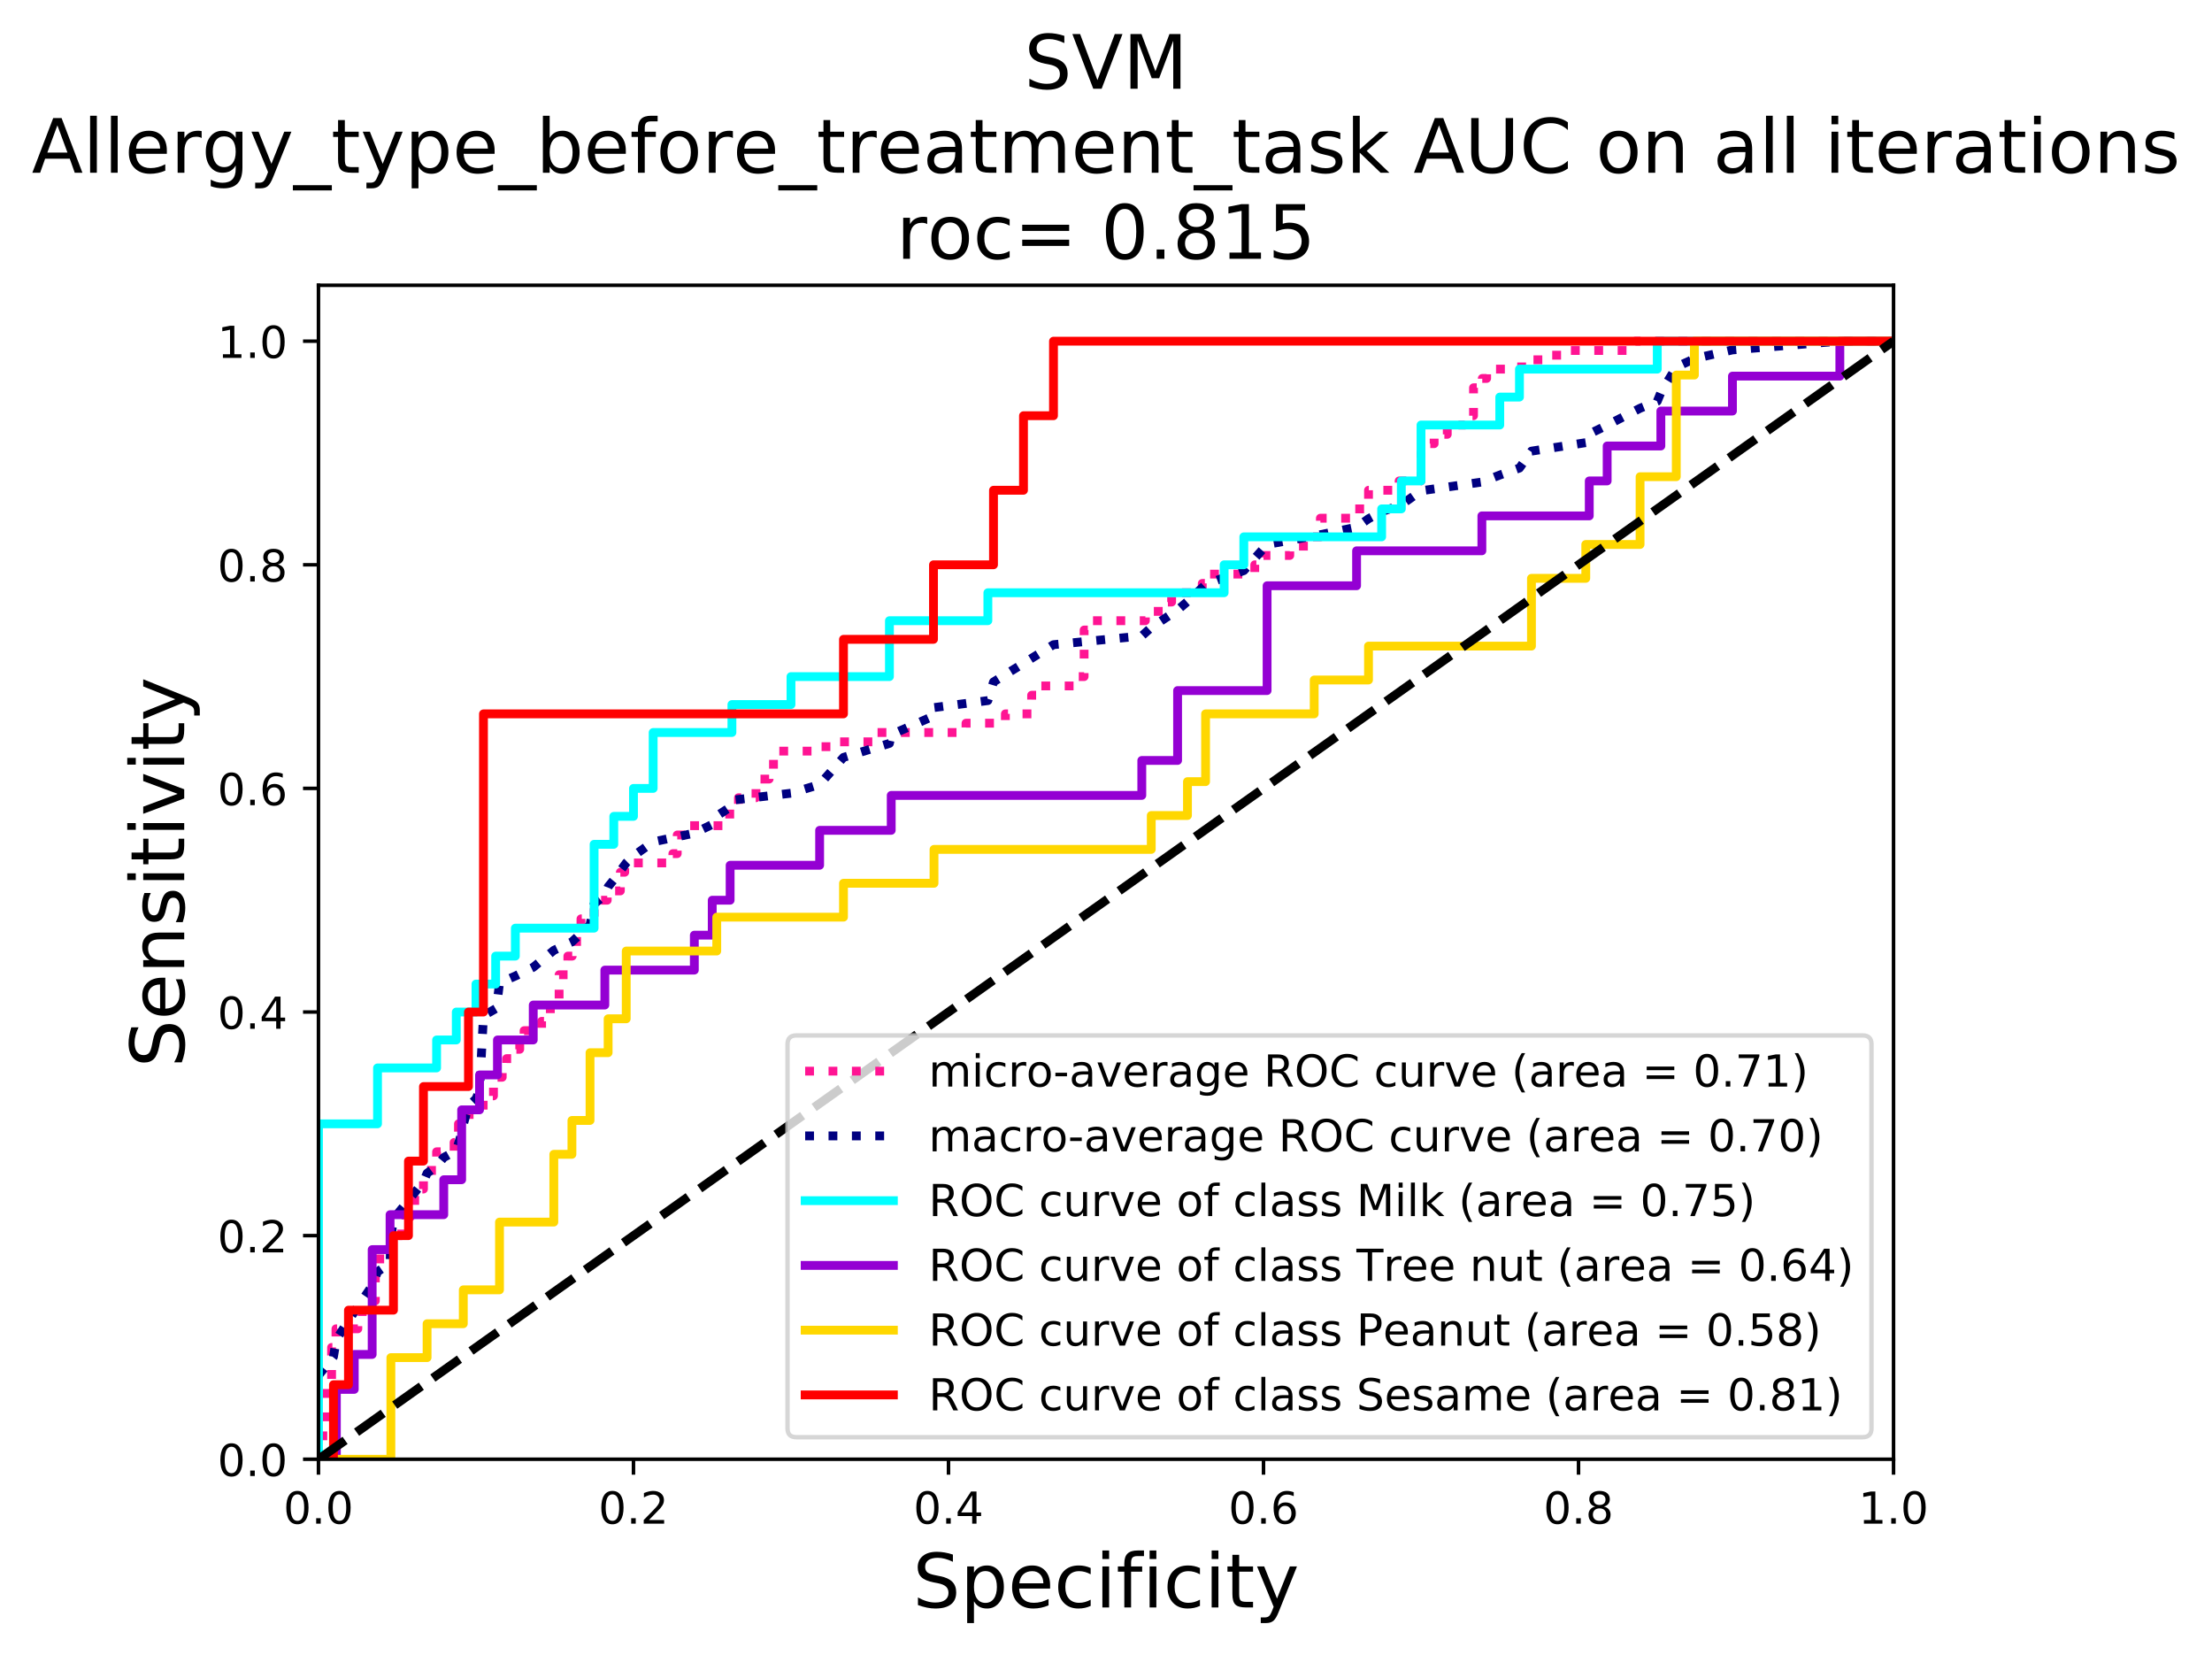 <?xml version="1.0" encoding="utf-8" standalone="no"?>
<!DOCTYPE svg PUBLIC "-//W3C//DTD SVG 1.1//EN"
  "http://www.w3.org/Graphics/SVG/1.1/DTD/svg11.dtd">
<!-- Created with matplotlib (https://matplotlib.org/) -->
<svg height="375.106pt" version="1.1" viewBox="0 0 501.532 375.106" width="501.532pt" xmlns="http://www.w3.org/2000/svg" xmlns:xlink="http://www.w3.org/1999/xlink">
 <defs>
  <style type="text/css">
*{stroke-linecap:butt;stroke-linejoin:round;}
  </style>
 </defs>
 <g id="figure_1">
  <g id="patch_1">
   <path d="M 0 375.106 
L 501.532 375.106 
L 501.532 0 
L 0 0 
z
" style="fill:#ffffff;"/>
  </g>
  <g id="axes_1">
   <g id="patch_2">
    <path d="M 72.206 330.775 
L 429.326 330.775 
L 429.326 64.663 
L 72.206 64.663 
z
" style="fill:#ffffff;"/>
   </g>
   <g id="matplotlib.axis_1">
    <g id="xtick_1">
     <g id="line2d_1">
      <defs>
       <path d="M 0 0 
L 0 3.5 
" id="m7d09ec7646" style="stroke:#000000;stroke-width:0.8;"/>
      </defs>
      <g>
       <use style="stroke:#000000;stroke-width:0.8;" x="72.206" xlink:href="#m7d09ec7646" y="330.775"/>
      </g>
     </g>
     <g id="text_1">
      <!-- 0.0 -->
      <defs>
       <path d="M 31.781 66.406 
Q 24.172 66.406 20.328 58.906 
Q 16.5 51.422 16.5 36.375 
Q 16.5 21.391 20.328 13.891 
Q 24.172 6.391 31.781 6.391 
Q 39.453 6.391 43.281 13.891 
Q 47.125 21.391 47.125 36.375 
Q 47.125 51.422 43.281 58.906 
Q 39.453 66.406 31.781 66.406 
z
M 31.781 74.219 
Q 44.047 74.219 50.516 64.516 
Q 56.984 54.828 56.984 36.375 
Q 56.984 17.969 50.516 8.266 
Q 44.047 -1.422 31.781 -1.422 
Q 19.531 -1.422 13.062 8.266 
Q 6.594 17.969 6.594 36.375 
Q 6.594 54.828 13.062 64.516 
Q 19.531 74.219 31.781 74.219 
z
" id="DejaVuSans-48"/>
       <path d="M 10.688 12.406 
L 21 12.406 
L 21 0 
L 10.688 0 
z
" id="DejaVuSans-46"/>
      </defs>
      <g transform="translate(64.255 345.373)scale(0.1 -0.1)">
       <use xlink:href="#DejaVuSans-48"/>
       <use x="63.623" xlink:href="#DejaVuSans-46"/>
       <use x="95.41" xlink:href="#DejaVuSans-48"/>
      </g>
     </g>
    </g>
    <g id="xtick_2">
     <g id="line2d_2">
      <g>
       <use style="stroke:#000000;stroke-width:0.8;" x="143.63" xlink:href="#m7d09ec7646" y="330.775"/>
      </g>
     </g>
     <g id="text_2">
      <!-- 0.2 -->
      <defs>
       <path d="M 19.188 8.297 
L 53.609 8.297 
L 53.609 0 
L 7.328 0 
L 7.328 8.297 
Q 12.938 14.109 22.625 23.891 
Q 32.328 33.688 34.812 36.531 
Q 39.547 41.844 41.422 45.531 
Q 43.312 49.219 43.312 52.781 
Q 43.312 58.594 39.234 62.25 
Q 35.156 65.922 28.609 65.922 
Q 23.969 65.922 18.812 64.312 
Q 13.672 62.703 7.812 59.422 
L 7.812 69.391 
Q 13.766 71.781 18.938 73 
Q 24.125 74.219 28.422 74.219 
Q 39.75 74.219 46.484 68.547 
Q 53.219 62.891 53.219 53.422 
Q 53.219 48.922 51.531 44.891 
Q 49.859 40.875 45.406 35.406 
Q 44.188 33.984 37.641 27.219 
Q 31.109 20.453 19.188 8.297 
z
" id="DejaVuSans-50"/>
      </defs>
      <g transform="translate(135.679 345.373)scale(0.1 -0.1)">
       <use xlink:href="#DejaVuSans-48"/>
       <use x="63.623" xlink:href="#DejaVuSans-46"/>
       <use x="95.41" xlink:href="#DejaVuSans-50"/>
      </g>
     </g>
    </g>
    <g id="xtick_3">
     <g id="line2d_3">
      <g>
       <use style="stroke:#000000;stroke-width:0.8;" x="215.054" xlink:href="#m7d09ec7646" y="330.775"/>
      </g>
     </g>
     <g id="text_3">
      <!-- 0.4 -->
      <defs>
       <path d="M 37.797 64.312 
L 12.891 25.391 
L 37.797 25.391 
z
M 35.203 72.906 
L 47.609 72.906 
L 47.609 25.391 
L 58.016 25.391 
L 58.016 17.188 
L 47.609 17.188 
L 47.609 0 
L 37.797 0 
L 37.797 17.188 
L 4.891 17.188 
L 4.891 26.703 
z
" id="DejaVuSans-52"/>
      </defs>
      <g transform="translate(207.103 345.373)scale(0.1 -0.1)">
       <use xlink:href="#DejaVuSans-48"/>
       <use x="63.623" xlink:href="#DejaVuSans-46"/>
       <use x="95.41" xlink:href="#DejaVuSans-52"/>
      </g>
     </g>
    </g>
    <g id="xtick_4">
     <g id="line2d_4">
      <g>
       <use style="stroke:#000000;stroke-width:0.8;" x="286.478" xlink:href="#m7d09ec7646" y="330.775"/>
      </g>
     </g>
     <g id="text_4">
      <!-- 0.6 -->
      <defs>
       <path d="M 33.016 40.375 
Q 26.375 40.375 22.484 35.828 
Q 18.609 31.297 18.609 23.391 
Q 18.609 15.531 22.484 10.953 
Q 26.375 6.391 33.016 6.391 
Q 39.656 6.391 43.531 10.953 
Q 47.406 15.531 47.406 23.391 
Q 47.406 31.297 43.531 35.828 
Q 39.656 40.375 33.016 40.375 
z
M 52.594 71.297 
L 52.594 62.312 
Q 48.875 64.062 45.094 64.984 
Q 41.312 65.922 37.594 65.922 
Q 27.828 65.922 22.672 59.328 
Q 17.531 52.734 16.797 39.406 
Q 19.672 43.656 24.016 45.922 
Q 28.375 48.188 33.594 48.188 
Q 44.578 48.188 50.953 41.516 
Q 57.328 34.859 57.328 23.391 
Q 57.328 12.156 50.688 5.359 
Q 44.047 -1.422 33.016 -1.422 
Q 20.359 -1.422 13.672 8.266 
Q 6.984 17.969 6.984 36.375 
Q 6.984 53.656 15.188 63.938 
Q 23.391 74.219 37.203 74.219 
Q 40.922 74.219 44.703 73.484 
Q 48.484 72.75 52.594 71.297 
z
" id="DejaVuSans-54"/>
      </defs>
      <g transform="translate(278.527 345.373)scale(0.1 -0.1)">
       <use xlink:href="#DejaVuSans-48"/>
       <use x="63.623" xlink:href="#DejaVuSans-46"/>
       <use x="95.41" xlink:href="#DejaVuSans-54"/>
      </g>
     </g>
    </g>
    <g id="xtick_5">
     <g id="line2d_5">
      <g>
       <use style="stroke:#000000;stroke-width:0.8;" x="357.902" xlink:href="#m7d09ec7646" y="330.775"/>
      </g>
     </g>
     <g id="text_5">
      <!-- 0.8 -->
      <defs>
       <path d="M 31.781 34.625 
Q 24.75 34.625 20.719 30.859 
Q 16.703 27.094 16.703 20.516 
Q 16.703 13.922 20.719 10.156 
Q 24.75 6.391 31.781 6.391 
Q 38.812 6.391 42.859 10.172 
Q 46.922 13.969 46.922 20.516 
Q 46.922 27.094 42.891 30.859 
Q 38.875 34.625 31.781 34.625 
z
M 21.922 38.812 
Q 15.578 40.375 12.031 44.719 
Q 8.5 49.078 8.5 55.328 
Q 8.5 64.062 14.719 69.141 
Q 20.953 74.219 31.781 74.219 
Q 42.672 74.219 48.875 69.141 
Q 55.078 64.062 55.078 55.328 
Q 55.078 49.078 51.531 44.719 
Q 48 40.375 41.703 38.812 
Q 48.828 37.156 52.797 32.312 
Q 56.781 27.484 56.781 20.516 
Q 56.781 9.906 50.312 4.234 
Q 43.844 -1.422 31.781 -1.422 
Q 19.734 -1.422 13.25 4.234 
Q 6.781 9.906 6.781 20.516 
Q 6.781 27.484 10.781 32.312 
Q 14.797 37.156 21.922 38.812 
z
M 18.312 54.391 
Q 18.312 48.734 21.844 45.562 
Q 25.391 42.391 31.781 42.391 
Q 38.141 42.391 41.719 45.562 
Q 45.312 48.734 45.312 54.391 
Q 45.312 60.062 41.719 63.234 
Q 38.141 66.406 31.781 66.406 
Q 25.391 66.406 21.844 63.234 
Q 18.312 60.062 18.312 54.391 
z
" id="DejaVuSans-56"/>
      </defs>
      <g transform="translate(349.951 345.373)scale(0.1 -0.1)">
       <use xlink:href="#DejaVuSans-48"/>
       <use x="63.623" xlink:href="#DejaVuSans-46"/>
       <use x="95.41" xlink:href="#DejaVuSans-56"/>
      </g>
     </g>
    </g>
    <g id="xtick_6">
     <g id="line2d_6">
      <g>
       <use style="stroke:#000000;stroke-width:0.8;" x="429.326" xlink:href="#m7d09ec7646" y="330.775"/>
      </g>
     </g>
     <g id="text_6">
      <!-- 1.0 -->
      <defs>
       <path d="M 12.406 8.297 
L 28.516 8.297 
L 28.516 63.922 
L 10.984 60.406 
L 10.984 69.391 
L 28.422 72.906 
L 38.281 72.906 
L 38.281 8.297 
L 54.391 8.297 
L 54.391 0 
L 12.406 0 
z
" id="DejaVuSans-49"/>
      </defs>
      <g transform="translate(421.375 345.373)scale(0.1 -0.1)">
       <use xlink:href="#DejaVuSans-49"/>
       <use x="63.623" xlink:href="#DejaVuSans-46"/>
       <use x="95.41" xlink:href="#DejaVuSans-48"/>
      </g>
     </g>
    </g>
    <g id="text_7">
     <!-- Specificity -->
     <defs>
      <path d="M 53.516 70.516 
L 53.516 60.891 
Q 47.906 63.578 42.922 64.891 
Q 37.938 66.219 33.297 66.219 
Q 25.25 66.219 20.875 63.094 
Q 16.5 59.969 16.5 54.203 
Q 16.5 49.359 19.406 46.891 
Q 22.312 44.438 30.422 42.922 
L 36.375 41.703 
Q 47.406 39.594 52.656 34.297 
Q 57.906 29 57.906 20.125 
Q 57.906 9.516 50.797 4.047 
Q 43.703 -1.422 29.984 -1.422 
Q 24.812 -1.422 18.969 -0.25 
Q 13.141 0.922 6.891 3.219 
L 6.891 13.375 
Q 12.891 10.016 18.656 8.297 
Q 24.422 6.594 29.984 6.594 
Q 38.422 6.594 43.016 9.906 
Q 47.609 13.234 47.609 19.391 
Q 47.609 24.75 44.312 27.781 
Q 41.016 30.812 33.5 32.328 
L 27.484 33.5 
Q 16.453 35.688 11.516 40.375 
Q 6.594 45.062 6.594 53.422 
Q 6.594 63.094 13.406 68.656 
Q 20.219 74.219 32.172 74.219 
Q 37.312 74.219 42.625 73.281 
Q 47.953 72.359 53.516 70.516 
z
" id="DejaVuSans-83"/>
      <path d="M 18.109 8.203 
L 18.109 -20.797 
L 9.078 -20.797 
L 9.078 54.688 
L 18.109 54.688 
L 18.109 46.391 
Q 20.953 51.266 25.266 53.625 
Q 29.594 56 35.594 56 
Q 45.562 56 51.781 48.094 
Q 58.016 40.188 58.016 27.297 
Q 58.016 14.406 51.781 6.484 
Q 45.562 -1.422 35.594 -1.422 
Q 29.594 -1.422 25.266 0.953 
Q 20.953 3.328 18.109 8.203 
z
M 48.688 27.297 
Q 48.688 37.203 44.609 42.844 
Q 40.531 48.484 33.406 48.484 
Q 26.266 48.484 22.188 42.844 
Q 18.109 37.203 18.109 27.297 
Q 18.109 17.391 22.188 11.75 
Q 26.266 6.109 33.406 6.109 
Q 40.531 6.109 44.609 11.75 
Q 48.688 17.391 48.688 27.297 
z
" id="DejaVuSans-112"/>
      <path d="M 56.203 29.594 
L 56.203 25.203 
L 14.891 25.203 
Q 15.484 15.922 20.484 11.062 
Q 25.484 6.203 34.422 6.203 
Q 39.594 6.203 44.453 7.469 
Q 49.312 8.734 54.109 11.281 
L 54.109 2.781 
Q 49.266 0.734 44.188 -0.344 
Q 39.109 -1.422 33.891 -1.422 
Q 20.797 -1.422 13.156 6.188 
Q 5.516 13.812 5.516 26.812 
Q 5.516 40.234 12.766 48.109 
Q 20.016 56 32.328 56 
Q 43.359 56 49.781 48.891 
Q 56.203 41.797 56.203 29.594 
z
M 47.219 32.234 
Q 47.125 39.594 43.094 43.984 
Q 39.062 48.391 32.422 48.391 
Q 24.906 48.391 20.391 44.141 
Q 15.875 39.891 15.188 32.172 
z
" id="DejaVuSans-101"/>
      <path d="M 48.781 52.594 
L 48.781 44.188 
Q 44.969 46.297 41.141 47.344 
Q 37.312 48.391 33.406 48.391 
Q 24.656 48.391 19.812 42.844 
Q 14.984 37.312 14.984 27.297 
Q 14.984 17.281 19.812 11.734 
Q 24.656 6.203 33.406 6.203 
Q 37.312 6.203 41.141 7.25 
Q 44.969 8.297 48.781 10.406 
L 48.781 2.094 
Q 45.016 0.344 40.984 -0.531 
Q 36.969 -1.422 32.422 -1.422 
Q 20.062 -1.422 12.781 6.344 
Q 5.516 14.109 5.516 27.297 
Q 5.516 40.672 12.859 48.328 
Q 20.219 56 33.016 56 
Q 37.156 56 41.109 55.141 
Q 45.062 54.297 48.781 52.594 
z
" id="DejaVuSans-99"/>
      <path d="M 9.422 54.688 
L 18.406 54.688 
L 18.406 0 
L 9.422 0 
z
M 9.422 75.984 
L 18.406 75.984 
L 18.406 64.594 
L 9.422 64.594 
z
" id="DejaVuSans-105"/>
      <path d="M 37.109 75.984 
L 37.109 68.5 
L 28.516 68.5 
Q 23.688 68.5 21.797 66.547 
Q 19.922 64.594 19.922 59.516 
L 19.922 54.688 
L 34.719 54.688 
L 34.719 47.703 
L 19.922 47.703 
L 19.922 0 
L 10.891 0 
L 10.891 47.703 
L 2.297 47.703 
L 2.297 54.688 
L 10.891 54.688 
L 10.891 58.5 
Q 10.891 67.625 15.141 71.797 
Q 19.391 75.984 28.609 75.984 
z
" id="DejaVuSans-102"/>
      <path d="M 18.312 70.219 
L 18.312 54.688 
L 36.812 54.688 
L 36.812 47.703 
L 18.312 47.703 
L 18.312 18.016 
Q 18.312 11.328 20.141 9.422 
Q 21.969 7.516 27.594 7.516 
L 36.812 7.516 
L 36.812 0 
L 27.594 0 
Q 17.188 0 13.234 3.875 
Q 9.281 7.766 9.281 18.016 
L 9.281 47.703 
L 2.688 47.703 
L 2.688 54.688 
L 9.281 54.688 
L 9.281 70.219 
z
" id="DejaVuSans-116"/>
      <path d="M 32.172 -5.078 
Q 28.375 -14.844 24.75 -17.812 
Q 21.141 -20.797 15.094 -20.797 
L 7.906 -20.797 
L 7.906 -13.281 
L 13.188 -13.281 
Q 16.891 -13.281 18.938 -11.516 
Q 21 -9.766 23.484 -3.219 
L 25.094 0.875 
L 2.984 54.688 
L 12.5 54.688 
L 29.594 11.922 
L 46.688 54.688 
L 56.203 54.688 
z
" id="DejaVuSans-121"/>
     </defs>
     <g transform="translate(206.957 364.37)scale(0.17 -0.17)">
      <use xlink:href="#DejaVuSans-83"/>
      <use x="63.477" xlink:href="#DejaVuSans-112"/>
      <use x="126.953" xlink:href="#DejaVuSans-101"/>
      <use x="188.477" xlink:href="#DejaVuSans-99"/>
      <use x="243.457" xlink:href="#DejaVuSans-105"/>
      <use x="271.24" xlink:href="#DejaVuSans-102"/>
      <use x="306.445" xlink:href="#DejaVuSans-105"/>
      <use x="334.229" xlink:href="#DejaVuSans-99"/>
      <use x="389.209" xlink:href="#DejaVuSans-105"/>
      <use x="416.992" xlink:href="#DejaVuSans-116"/>
      <use x="456.201" xlink:href="#DejaVuSans-121"/>
     </g>
    </g>
   </g>
   <g id="matplotlib.axis_2">
    <g id="ytick_1">
     <g id="line2d_7">
      <defs>
       <path d="M 0 0 
L -3.5 0 
" id="mc4e15cbd11" style="stroke:#000000;stroke-width:0.8;"/>
      </defs>
      <g>
       <use style="stroke:#000000;stroke-width:0.8;" x="72.206" xlink:href="#mc4e15cbd11" y="330.775"/>
      </g>
     </g>
     <g id="text_8">
      <!-- 0.0 -->
      <g transform="translate(49.303 334.574)scale(0.1 -0.1)">
       <use xlink:href="#DejaVuSans-48"/>
       <use x="63.623" xlink:href="#DejaVuSans-46"/>
       <use x="95.41" xlink:href="#DejaVuSans-48"/>
      </g>
     </g>
    </g>
    <g id="ytick_2">
     <g id="line2d_8">
      <g>
       <use style="stroke:#000000;stroke-width:0.8;" x="72.206" xlink:href="#mc4e15cbd11" y="280.087"/>
      </g>
     </g>
     <g id="text_9">
      <!-- 0.2 -->
      <g transform="translate(49.303 283.886)scale(0.1 -0.1)">
       <use xlink:href="#DejaVuSans-48"/>
       <use x="63.623" xlink:href="#DejaVuSans-46"/>
       <use x="95.41" xlink:href="#DejaVuSans-50"/>
      </g>
     </g>
    </g>
    <g id="ytick_3">
     <g id="line2d_9">
      <g>
       <use style="stroke:#000000;stroke-width:0.8;" x="72.206" xlink:href="#mc4e15cbd11" y="229.399"/>
      </g>
     </g>
     <g id="text_10">
      <!-- 0.4 -->
      <g transform="translate(49.303 233.198)scale(0.1 -0.1)">
       <use xlink:href="#DejaVuSans-48"/>
       <use x="63.623" xlink:href="#DejaVuSans-46"/>
       <use x="95.41" xlink:href="#DejaVuSans-52"/>
      </g>
     </g>
    </g>
    <g id="ytick_4">
     <g id="line2d_10">
      <g>
       <use style="stroke:#000000;stroke-width:0.8;" x="72.206" xlink:href="#mc4e15cbd11" y="178.711"/>
      </g>
     </g>
     <g id="text_11">
      <!-- 0.6 -->
      <g transform="translate(49.303 182.51)scale(0.1 -0.1)">
       <use xlink:href="#DejaVuSans-48"/>
       <use x="63.623" xlink:href="#DejaVuSans-46"/>
       <use x="95.41" xlink:href="#DejaVuSans-54"/>
      </g>
     </g>
    </g>
    <g id="ytick_5">
     <g id="line2d_11">
      <g>
       <use style="stroke:#000000;stroke-width:0.8;" x="72.206" xlink:href="#mc4e15cbd11" y="128.023"/>
      </g>
     </g>
     <g id="text_12">
      <!-- 0.8 -->
      <g transform="translate(49.303 131.822)scale(0.1 -0.1)">
       <use xlink:href="#DejaVuSans-48"/>
       <use x="63.623" xlink:href="#DejaVuSans-46"/>
       <use x="95.41" xlink:href="#DejaVuSans-56"/>
      </g>
     </g>
    </g>
    <g id="ytick_6">
     <g id="line2d_12">
      <g>
       <use style="stroke:#000000;stroke-width:0.8;" x="72.206" xlink:href="#mc4e15cbd11" y="77.335"/>
      </g>
     </g>
     <g id="text_13">
      <!-- 1.0 -->
      <g transform="translate(49.303 81.134)scale(0.1 -0.1)">
       <use xlink:href="#DejaVuSans-49"/>
       <use x="63.623" xlink:href="#DejaVuSans-46"/>
       <use x="95.41" xlink:href="#DejaVuSans-48"/>
      </g>
     </g>
    </g>
    <g id="text_14">
     <!-- Sensitivity -->
     <defs>
      <path d="M 54.891 33.016 
L 54.891 0 
L 45.906 0 
L 45.906 32.719 
Q 45.906 40.484 42.875 44.328 
Q 39.844 48.188 33.797 48.188 
Q 26.516 48.188 22.312 43.547 
Q 18.109 38.922 18.109 30.906 
L 18.109 0 
L 9.078 0 
L 9.078 54.688 
L 18.109 54.688 
L 18.109 46.188 
Q 21.344 51.125 25.703 53.562 
Q 30.078 56 35.797 56 
Q 45.219 56 50.047 50.172 
Q 54.891 44.344 54.891 33.016 
z
" id="DejaVuSans-110"/>
      <path d="M 44.281 53.078 
L 44.281 44.578 
Q 40.484 46.531 36.375 47.5 
Q 32.281 48.484 27.875 48.484 
Q 21.188 48.484 17.844 46.438 
Q 14.5 44.391 14.5 40.281 
Q 14.5 37.156 16.891 35.375 
Q 19.281 33.594 26.516 31.984 
L 29.594 31.297 
Q 39.156 29.25 43.188 25.516 
Q 47.219 21.781 47.219 15.094 
Q 47.219 7.469 41.188 3.016 
Q 35.156 -1.422 24.609 -1.422 
Q 20.219 -1.422 15.453 -0.562 
Q 10.688 0.297 5.422 2 
L 5.422 11.281 
Q 10.406 8.688 15.234 7.391 
Q 20.062 6.109 24.812 6.109 
Q 31.156 6.109 34.562 8.281 
Q 37.984 10.453 37.984 14.406 
Q 37.984 18.062 35.516 20.016 
Q 33.062 21.969 24.703 23.781 
L 21.578 24.516 
Q 13.234 26.266 9.516 29.906 
Q 5.812 33.547 5.812 39.891 
Q 5.812 47.609 11.281 51.797 
Q 16.75 56 26.812 56 
Q 31.781 56 36.172 55.266 
Q 40.578 54.547 44.281 53.078 
z
" id="DejaVuSans-115"/>
      <path d="M 2.984 54.688 
L 12.5 54.688 
L 29.594 8.797 
L 46.688 54.688 
L 56.203 54.688 
L 35.688 0 
L 23.484 0 
z
" id="DejaVuSans-118"/>
     </defs>
     <g transform="translate(41.768 241.971)rotate(-90)scale(0.17 -0.17)">
      <use xlink:href="#DejaVuSans-83"/>
      <use x="63.477" xlink:href="#DejaVuSans-101"/>
      <use x="125" xlink:href="#DejaVuSans-110"/>
      <use x="188.379" xlink:href="#DejaVuSans-115"/>
      <use x="240.479" xlink:href="#DejaVuSans-105"/>
      <use x="268.262" xlink:href="#DejaVuSans-116"/>
      <use x="307.471" xlink:href="#DejaVuSans-105"/>
      <use x="335.254" xlink:href="#DejaVuSans-118"/>
      <use x="394.434" xlink:href="#DejaVuSans-105"/>
      <use x="422.217" xlink:href="#DejaVuSans-116"/>
      <use x="461.426" xlink:href="#DejaVuSans-121"/>
     </g>
    </g>
   </g>
   <g id="line2d_13">
    <path clip-path="url(#pf50f641533)" d="M 72.206 330.775 
L 72.206 328.663 
L 73.198 328.663 
L 73.198 322.327 
L 74.19 322.327 
L 74.19 313.879 
L 75.182 313.879 
L 75.182 305.431 
L 76.174 305.431 
L 76.174 301.207 
L 81.134 301.207 
L 81.134 299.095 
L 82.126 299.095 
L 82.126 294.871 
L 85.102 294.871 
L 85.102 286.423 
L 86.094 286.423 
L 86.094 284.311 
L 89.07 284.311 
L 89.07 282.199 
L 90.062 282.199 
L 90.062 280.087 
L 91.054 280.087 
L 91.054 277.975 
L 92.046 277.975 
L 92.046 275.863 
L 93.038 275.863 
L 93.038 273.751 
L 94.03 273.751 
L 94.03 269.527 
L 96.014 269.527 
L 96.014 265.303 
L 98.99 265.303 
L 98.99 261.079 
L 102.958 261.079 
L 102.958 258.967 
L 103.95 258.967 
L 103.95 254.743 
L 104.942 254.743 
L 104.942 252.631 
L 107.918 252.631 
L 107.918 250.519 
L 110.894 250.519 
L 110.894 248.407 
L 111.886 248.407 
L 111.886 244.183 
L 113.87 244.183 
L 113.87 242.071 
L 114.862 242.071 
L 114.862 239.959 
L 116.846 239.959 
L 116.846 237.847 
L 117.838 237.847 
L 117.838 235.735 
L 118.83 235.735 
L 118.83 233.623 
L 122.798 233.623 
L 122.798 231.511 
L 124.782 231.511 
L 124.782 227.287 
L 126.766 227.287 
L 126.766 220.951 
L 128.75 220.951 
L 128.75 216.727 
L 129.742 216.727 
L 129.742 214.615 
L 130.734 214.615 
L 130.734 210.391 
L 131.726 210.391 
L 131.726 208.279 
L 134.702 208.279 
L 134.702 206.167 
L 135.694 206.167 
L 135.694 204.055 
L 137.678 204.055 
L 137.678 201.943 
L 140.654 201.943 
L 140.654 197.719 
L 141.646 197.719 
L 141.646 195.607 
L 152.558 195.607 
L 152.558 193.495 
L 153.55 193.495 
L 153.55 189.271 
L 155.534 189.271 
L 155.534 187.159 
L 165.454 187.159 
L 165.454 182.935 
L 167.438 182.935 
L 167.438 180.823 
L 171.406 180.823 
L 171.406 178.711 
L 172.398 178.711 
L 172.398 176.599 
L 174.382 176.599 
L 174.382 174.487 
L 175.374 174.487 
L 175.374 170.263 
L 187.278 170.263 
L 187.278 168.151 
L 198.19 168.151 
L 198.19 166.039 
L 219.022 166.039 
L 219.022 163.927 
L 227.95 163.927 
L 227.95 161.815 
L 233.902 161.815 
L 233.902 157.591 
L 235.886 157.591 
L 235.886 155.479 
L 243.822 155.479 
L 243.822 153.367 
L 245.806 153.367 
L 245.806 142.807 
L 246.798 142.807 
L 246.798 140.695 
L 259.694 140.695 
L 259.694 138.583 
L 263.662 138.583 
L 263.662 136.471 
L 265.646 136.471 
L 265.646 134.359 
L 272.59 134.359 
L 272.59 132.247 
L 273.582 132.247 
L 273.582 130.135 
L 284.494 130.135 
L 284.494 128.023 
L 286.478 128.023 
L 286.478 125.911 
L 292.43 125.911 
L 292.43 123.799 
L 297.39 123.799 
L 297.39 121.687 
L 299.374 121.687 
L 299.374 117.463 
L 306.318 117.463 
L 306.318 115.351 
L 309.294 115.351 
L 309.294 113.239 
L 310.286 113.239 
L 310.286 111.127 
L 317.23 111.127 
L 317.23 109.015 
L 322.19 109.015 
L 322.19 102.679 
L 323.182 102.679 
L 323.182 100.567 
L 325.166 100.567 
L 325.166 98.455 
L 328.142 98.455 
L 328.142 96.343 
L 332.11 96.343 
L 332.11 94.231 
L 334.094 94.231 
L 334.094 87.895 
L 336.078 87.895 
L 336.078 85.783 
L 337.07 85.783 
L 337.07 83.671 
L 345.006 83.671 
L 345.006 81.559 
L 352.942 81.559 
L 352.942 79.447 
L 370.798 79.447 
L 370.798 77.335 
L 429.326 77.335 
L 429.326 77.335 
" style="fill:none;stroke:#ff1493;stroke-dasharray:2,3.3;stroke-dashoffset:0;stroke-width:2;"/>
   </g>
   <g id="line2d_14">
    <path clip-path="url(#pf50f641533)" d="M 72.206 311.767 
L 75.607 307.543 
L 76.264 303.583 
L 76.311 303.583 
L 79.008 299.359 
L 80.323 297.379 
L 84.381 291.439 
L 85.598 288.271 
L 88.439 286.291 
L 88.625 280.531 
L 89.212 276.307 
L 92.613 272.083 
L 96.014 267.859 
L 96.835 265.939 
L 98.99 264.355 
L 100.613 262.375 
L 103.454 260.791 
L 104.672 256.831 
L 105.045 254.911 
L 106.218 250.687 
L 107.918 249.103 
L 108.73 247.123 
L 109.619 230.227 
L 112.382 228.643 
L 112.788 226.663 
L 113.254 222.823 
L 116.846 221.239 
L 120.904 219.259 
L 125.569 215.419 
L 129.674 213.499 
L 133.779 209.659 
L 134.702 204.907 
L 137.137 202.927 
L 137.883 201.007 
L 139.166 199.423 
L 141.988 195.583 
L 143.63 193.999 
L 148.094 190.831 
L 157.428 188.851 
L 161.486 186.871 
L 162.512 184.951 
L 165.544 182.971 
L 165.95 181.387 
L 179.342 179.803 
L 185.835 177.823 
L 191.246 171.679 
L 201.662 168.511 
L 202.068 166.531 
L 211.653 162.307 
L 211.77 160.387 
L 223.982 158.803 
L 225.258 154.579 
L 232.06 150.355 
L 238.862 146.131 
L 258.883 144.151 
L 261.028 142.231 
L 266.999 138.271 
L 269.238 136.351 
L 273.343 132.511 
L 277.55 130.927 
L 282.014 129.343 
L 287.29 123.403 
L 297.972 121.483 
L 307.581 119.503 
L 310.286 117.583 
L 313.262 115.999 
L 317.726 114.415 
L 322.19 111.247 
L 335.988 109.267 
L 340.046 107.683 
L 344.51 106.099 
L 347.23 102.259 
L 359.544 100.339 
L 360.337 98.359 
L 364.395 96.379 
L 371.859 92.539 
L 375.758 90.955 
L 376.57 88.975 
L 380.068 83.215 
L 384.173 81.295 
L 392.803 79.315 
L 417.152 77.335 
L 429.326 77.335 
" style="fill:none;stroke:#000080;stroke-dasharray:2,3.3;stroke-dashoffset:0;stroke-width:2;"/>
   </g>
   <g id="line2d_15">
    <path clip-path="url(#pf50f641533)" d="M 72.206 330.775 
L 72.206 324.439 
L 72.206 254.743 
L 85.598 254.743 
L 85.598 242.071 
L 98.99 242.071 
L 98.99 235.735 
L 103.454 235.735 
L 103.454 229.399 
L 107.918 229.399 
L 107.918 223.063 
L 112.382 223.063 
L 112.382 216.727 
L 116.846 216.727 
L 116.846 210.391 
L 134.702 210.391 
L 134.702 191.383 
L 139.166 191.383 
L 139.166 185.047 
L 143.63 185.047 
L 143.63 178.711 
L 148.094 178.711 
L 148.094 166.039 
L 165.95 166.039 
L 165.95 159.703 
L 179.342 159.703 
L 179.342 153.367 
L 201.662 153.367 
L 201.662 140.695 
L 223.982 140.695 
L 223.982 134.359 
L 277.55 134.359 
L 277.55 128.023 
L 282.014 128.023 
L 282.014 121.687 
L 313.262 121.687 
L 313.262 115.351 
L 317.726 115.351 
L 317.726 109.015 
L 322.19 109.015 
L 322.19 96.343 
L 340.046 96.343 
L 340.046 90.007 
L 344.51 90.007 
L 344.51 83.671 
L 375.758 83.671 
L 375.758 77.335 
L 429.326 77.335 
" style="fill:none;stroke:#00ffff;stroke-linecap:square;stroke-width:2;"/>
   </g>
   <g id="line2d_16">
    <path clip-path="url(#pf50f641533)" d="M 72.206 330.775 
L 76.264 330.775 
L 76.264 314.935 
L 80.323 314.935 
L 80.323 307.015 
L 84.381 307.015 
L 84.381 283.255 
L 88.439 283.255 
L 88.439 275.335 
L 100.613 275.335 
L 100.613 267.415 
L 104.672 267.415 
L 104.672 251.575 
L 108.73 251.575 
L 108.73 243.655 
L 112.788 243.655 
L 112.788 235.735 
L 120.904 235.735 
L 120.904 227.815 
L 137.137 227.815 
L 137.137 219.895 
L 157.428 219.895 
L 157.428 211.975 
L 161.486 211.975 
L 161.486 204.055 
L 165.544 204.055 
L 165.544 196.135 
L 185.835 196.135 
L 185.835 188.215 
L 202.068 188.215 
L 202.068 180.295 
L 258.883 180.295 
L 258.883 172.375 
L 266.999 172.375 
L 266.999 156.535 
L 287.29 156.535 
L 287.29 132.775 
L 307.581 132.775 
L 307.581 124.855 
L 335.988 124.855 
L 335.988 116.935 
L 360.337 116.935 
L 360.337 109.015 
L 364.395 109.015 
L 364.395 101.095 
L 376.57 101.095 
L 376.57 93.175 
L 392.803 93.175 
L 392.803 85.255 
L 417.152 85.255 
L 417.152 77.335 
L 429.326 77.335 
" style="fill:none;stroke:#9400d3;stroke-linecap:square;stroke-width:2;"/>
   </g>
   <g id="line2d_17">
    <path clip-path="url(#pf50f641533)" d="M 72.206 330.775 
L 76.311 330.775 
L 88.625 330.775 
L 88.625 307.735 
L 96.835 307.735 
L 96.835 300.055 
L 105.045 300.055 
L 105.045 292.375 
L 113.254 292.375 
L 113.254 277.015 
L 125.569 277.015 
L 125.569 261.655 
L 129.674 261.655 
L 129.674 253.975 
L 133.779 253.975 
L 133.779 238.615 
L 137.883 238.615 
L 137.883 230.935 
L 141.988 230.935 
L 141.988 215.575 
L 162.512 215.575 
L 162.512 207.895 
L 191.246 207.895 
L 191.246 200.215 
L 211.77 200.215 
L 211.77 192.535 
L 261.028 192.535 
L 261.028 184.855 
L 269.238 184.855 
L 269.238 177.175 
L 273.343 177.175 
L 273.343 161.815 
L 297.972 161.815 
L 297.972 154.135 
L 310.286 154.135 
L 310.286 146.455 
L 347.23 146.455 
L 347.23 131.095 
L 359.544 131.095 
L 359.544 123.415 
L 371.859 123.415 
L 371.859 108.055 
L 380.068 108.055 
L 380.068 85.015 
L 384.173 85.015 
L 384.173 77.335 
L 429.326 77.335 
" style="fill:none;stroke:#ffd700;stroke-linecap:square;stroke-width:2;"/>
   </g>
   <g id="line2d_18">
    <path clip-path="url(#pf50f641533)" d="M 72.206 330.775 
L 75.607 330.775 
L 75.607 313.879 
L 79.008 313.879 
L 79.008 296.983 
L 89.212 296.983 
L 89.212 280.087 
L 92.613 280.087 
L 92.613 263.191 
L 96.014 263.191 
L 96.014 246.295 
L 106.218 246.295 
L 106.218 229.399 
L 109.619 229.399 
L 109.619 161.815 
L 191.246 161.815 
L 191.246 144.919 
L 211.653 144.919 
L 211.653 128.023 
L 225.258 128.023 
L 225.258 111.127 
L 232.06 111.127 
L 232.06 94.231 
L 238.862 94.231 
L 238.862 77.335 
L 429.326 77.335 
" style="fill:none;stroke:#ff0000;stroke-linecap:square;stroke-width:2;"/>
   </g>
   <g id="line2d_19">
    <path clip-path="url(#pf50f641533)" d="M 72.206 330.775 
L 429.326 77.335 
" style="fill:none;stroke:#000000;stroke-dasharray:7.4,3.2;stroke-dashoffset:0;stroke-width:2;"/>
   </g>
   <g id="patch_3">
    <path d="M 72.206 330.775 
L 72.206 64.663 
" style="fill:none;stroke:#000000;stroke-linecap:square;stroke-linejoin:miter;stroke-width:0.8;"/>
   </g>
   <g id="patch_4">
    <path d="M 429.326 330.775 
L 429.326 64.663 
" style="fill:none;stroke:#000000;stroke-linecap:square;stroke-linejoin:miter;stroke-width:0.8;"/>
   </g>
   <g id="patch_5">
    <path d="M 72.206 330.775 
L 429.326 330.775 
" style="fill:none;stroke:#000000;stroke-linecap:square;stroke-linejoin:miter;stroke-width:0.8;"/>
   </g>
   <g id="patch_6">
    <path d="M 72.206 64.663 
L 429.326 64.663 
" style="fill:none;stroke:#000000;stroke-linecap:square;stroke-linejoin:miter;stroke-width:0.8;"/>
   </g>
   <g id="text_15">
    <!-- SVM -->
    <defs>
     <path d="M 28.609 0 
L 0.781 72.906 
L 11.078 72.906 
L 34.188 11.531 
L 57.328 72.906 
L 67.578 72.906 
L 39.797 0 
z
" id="DejaVuSans-86"/>
     <path d="M 9.812 72.906 
L 24.516 72.906 
L 43.109 23.297 
L 61.812 72.906 
L 76.516 72.906 
L 76.516 0 
L 66.891 0 
L 66.891 64.016 
L 48.094 14.016 
L 38.188 14.016 
L 19.391 64.016 
L 19.391 0 
L 9.812 0 
z
" id="DejaVuSans-77"/>
    </defs>
    <g transform="translate(232.222 20.117)scale(0.17 -0.17)">
     <use xlink:href="#DejaVuSans-83"/>
     <use x="63.477" xlink:href="#DejaVuSans-86"/>
     <use x="131.885" xlink:href="#DejaVuSans-77"/>
    </g>
    <!-- Allergy_type_before_treatment_task AUC on all iterations -->
    <defs>
     <path d="M 34.188 63.188 
L 20.797 26.906 
L 47.609 26.906 
z
M 28.609 72.906 
L 39.797 72.906 
L 67.578 0 
L 57.328 0 
L 50.688 18.703 
L 17.828 18.703 
L 11.188 0 
L 0.781 0 
z
" id="DejaVuSans-65"/>
     <path d="M 9.422 75.984 
L 18.406 75.984 
L 18.406 0 
L 9.422 0 
z
" id="DejaVuSans-108"/>
     <path d="M 41.109 46.297 
Q 39.594 47.172 37.812 47.578 
Q 36.031 48 33.891 48 
Q 26.266 48 22.188 43.047 
Q 18.109 38.094 18.109 28.812 
L 18.109 0 
L 9.078 0 
L 9.078 54.688 
L 18.109 54.688 
L 18.109 46.188 
Q 20.953 51.172 25.484 53.578 
Q 30.031 56 36.531 56 
Q 37.453 56 38.578 55.875 
Q 39.703 55.766 41.062 55.516 
z
" id="DejaVuSans-114"/>
     <path d="M 45.406 27.984 
Q 45.406 37.75 41.375 43.109 
Q 37.359 48.484 30.078 48.484 
Q 22.859 48.484 18.828 43.109 
Q 14.797 37.75 14.797 27.984 
Q 14.797 18.266 18.828 12.891 
Q 22.859 7.516 30.078 7.516 
Q 37.359 7.516 41.375 12.891 
Q 45.406 18.266 45.406 27.984 
z
M 54.391 6.781 
Q 54.391 -7.172 48.188 -13.984 
Q 42 -20.797 29.203 -20.797 
Q 24.469 -20.797 20.266 -20.094 
Q 16.062 -19.391 12.109 -17.922 
L 12.109 -9.188 
Q 16.062 -11.328 19.922 -12.344 
Q 23.781 -13.375 27.781 -13.375 
Q 36.625 -13.375 41.016 -8.766 
Q 45.406 -4.156 45.406 5.172 
L 45.406 9.625 
Q 42.625 4.781 38.281 2.391 
Q 33.938 0 27.875 0 
Q 17.828 0 11.672 7.656 
Q 5.516 15.328 5.516 27.984 
Q 5.516 40.672 11.672 48.328 
Q 17.828 56 27.875 56 
Q 33.938 56 38.281 53.609 
Q 42.625 51.219 45.406 46.391 
L 45.406 54.688 
L 54.391 54.688 
z
" id="DejaVuSans-103"/>
     <path d="M 50.984 -16.609 
L 50.984 -23.578 
L -0.984 -23.578 
L -0.984 -16.609 
z
" id="DejaVuSans-95"/>
     <path d="M 48.688 27.297 
Q 48.688 37.203 44.609 42.844 
Q 40.531 48.484 33.406 48.484 
Q 26.266 48.484 22.188 42.844 
Q 18.109 37.203 18.109 27.297 
Q 18.109 17.391 22.188 11.75 
Q 26.266 6.109 33.406 6.109 
Q 40.531 6.109 44.609 11.75 
Q 48.688 17.391 48.688 27.297 
z
M 18.109 46.391 
Q 20.953 51.266 25.266 53.625 
Q 29.594 56 35.594 56 
Q 45.562 56 51.781 48.094 
Q 58.016 40.188 58.016 27.297 
Q 58.016 14.406 51.781 6.484 
Q 45.562 -1.422 35.594 -1.422 
Q 29.594 -1.422 25.266 0.953 
Q 20.953 3.328 18.109 8.203 
L 18.109 0 
L 9.078 0 
L 9.078 75.984 
L 18.109 75.984 
z
" id="DejaVuSans-98"/>
     <path d="M 30.609 48.391 
Q 23.391 48.391 19.188 42.75 
Q 14.984 37.109 14.984 27.297 
Q 14.984 17.484 19.156 11.844 
Q 23.344 6.203 30.609 6.203 
Q 37.797 6.203 41.984 11.859 
Q 46.188 17.531 46.188 27.297 
Q 46.188 37.016 41.984 42.703 
Q 37.797 48.391 30.609 48.391 
z
M 30.609 56 
Q 42.328 56 49.016 48.375 
Q 55.719 40.766 55.719 27.297 
Q 55.719 13.875 49.016 6.219 
Q 42.328 -1.422 30.609 -1.422 
Q 18.844 -1.422 12.172 6.219 
Q 5.516 13.875 5.516 27.297 
Q 5.516 40.766 12.172 48.375 
Q 18.844 56 30.609 56 
z
" id="DejaVuSans-111"/>
     <path d="M 34.281 27.484 
Q 23.391 27.484 19.188 25 
Q 14.984 22.516 14.984 16.5 
Q 14.984 11.719 18.141 8.906 
Q 21.297 6.109 26.703 6.109 
Q 34.188 6.109 38.703 11.406 
Q 43.219 16.703 43.219 25.484 
L 43.219 27.484 
z
M 52.203 31.203 
L 52.203 0 
L 43.219 0 
L 43.219 8.297 
Q 40.141 3.328 35.547 0.953 
Q 30.953 -1.422 24.312 -1.422 
Q 15.922 -1.422 10.953 3.297 
Q 6 8.016 6 15.922 
Q 6 25.141 12.172 29.828 
Q 18.359 34.516 30.609 34.516 
L 43.219 34.516 
L 43.219 35.406 
Q 43.219 41.609 39.141 45 
Q 35.062 48.391 27.688 48.391 
Q 23 48.391 18.547 47.266 
Q 14.109 46.141 10.016 43.891 
L 10.016 52.203 
Q 14.938 54.109 19.578 55.047 
Q 24.219 56 28.609 56 
Q 40.484 56 46.344 49.844 
Q 52.203 43.703 52.203 31.203 
z
" id="DejaVuSans-97"/>
     <path d="M 52 44.188 
Q 55.375 50.25 60.062 53.125 
Q 64.75 56 71.094 56 
Q 79.641 56 84.281 50.016 
Q 88.922 44.047 88.922 33.016 
L 88.922 0 
L 79.891 0 
L 79.891 32.719 
Q 79.891 40.578 77.094 44.375 
Q 74.312 48.188 68.609 48.188 
Q 61.625 48.188 57.562 43.547 
Q 53.516 38.922 53.516 30.906 
L 53.516 0 
L 44.484 0 
L 44.484 32.719 
Q 44.484 40.625 41.703 44.406 
Q 38.922 48.188 33.109 48.188 
Q 26.219 48.188 22.156 43.531 
Q 18.109 38.875 18.109 30.906 
L 18.109 0 
L 9.078 0 
L 9.078 54.688 
L 18.109 54.688 
L 18.109 46.188 
Q 21.188 51.219 25.484 53.609 
Q 29.781 56 35.688 56 
Q 41.656 56 45.828 52.969 
Q 50 49.953 52 44.188 
z
" id="DejaVuSans-109"/>
     <path d="M 9.078 75.984 
L 18.109 75.984 
L 18.109 31.109 
L 44.922 54.688 
L 56.391 54.688 
L 27.391 29.109 
L 57.625 0 
L 45.906 0 
L 18.109 26.703 
L 18.109 0 
L 9.078 0 
z
" id="DejaVuSans-107"/>
     <path id="DejaVuSans-32"/>
     <path d="M 8.688 72.906 
L 18.609 72.906 
L 18.609 28.609 
Q 18.609 16.891 22.844 11.734 
Q 27.094 6.594 36.625 6.594 
Q 46.094 6.594 50.344 11.734 
Q 54.594 16.891 54.594 28.609 
L 54.594 72.906 
L 64.5 72.906 
L 64.5 27.391 
Q 64.5 13.141 57.438 5.859 
Q 50.391 -1.422 36.625 -1.422 
Q 22.797 -1.422 15.734 5.859 
Q 8.688 13.141 8.688 27.391 
z
" id="DejaVuSans-85"/>
     <path d="M 64.406 67.281 
L 64.406 56.891 
Q 59.422 61.531 53.781 63.812 
Q 48.141 66.109 41.797 66.109 
Q 29.297 66.109 22.656 58.469 
Q 16.016 50.828 16.016 36.375 
Q 16.016 21.969 22.656 14.328 
Q 29.297 6.688 41.797 6.688 
Q 48.141 6.688 53.781 8.984 
Q 59.422 11.281 64.406 15.922 
L 64.406 5.609 
Q 59.234 2.094 53.438 0.328 
Q 47.656 -1.422 41.219 -1.422 
Q 24.656 -1.422 15.125 8.703 
Q 5.609 18.844 5.609 36.375 
Q 5.609 53.953 15.125 64.078 
Q 24.656 74.219 41.219 74.219 
Q 47.75 74.219 53.531 72.484 
Q 59.328 70.75 64.406 67.281 
z
" id="DejaVuSans-67"/>
    </defs>
    <g transform="translate(7.2 39.154)scale(0.17 -0.17)">
     <use xlink:href="#DejaVuSans-65"/>
     <use x="68.408" xlink:href="#DejaVuSans-108"/>
     <use x="96.191" xlink:href="#DejaVuSans-108"/>
     <use x="123.975" xlink:href="#DejaVuSans-101"/>
     <use x="185.498" xlink:href="#DejaVuSans-114"/>
     <use x="226.596" xlink:href="#DejaVuSans-103"/>
     <use x="290.072" xlink:href="#DejaVuSans-121"/>
     <use x="349.252" xlink:href="#DejaVuSans-95"/>
     <use x="399.252" xlink:href="#DejaVuSans-116"/>
     <use x="438.461" xlink:href="#DejaVuSans-121"/>
     <use x="497.641" xlink:href="#DejaVuSans-112"/>
     <use x="561.117" xlink:href="#DejaVuSans-101"/>
     <use x="622.641" xlink:href="#DejaVuSans-95"/>
     <use x="672.641" xlink:href="#DejaVuSans-98"/>
     <use x="736.117" xlink:href="#DejaVuSans-101"/>
     <use x="797.641" xlink:href="#DejaVuSans-102"/>
     <use x="832.846" xlink:href="#DejaVuSans-111"/>
     <use x="894.027" xlink:href="#DejaVuSans-114"/>
     <use x="935.109" xlink:href="#DejaVuSans-101"/>
     <use x="996.633" xlink:href="#DejaVuSans-95"/>
     <use x="1046.633" xlink:href="#DejaVuSans-116"/>
     <use x="1085.842" xlink:href="#DejaVuSans-114"/>
     <use x="1126.924" xlink:href="#DejaVuSans-101"/>
     <use x="1188.447" xlink:href="#DejaVuSans-97"/>
     <use x="1249.727" xlink:href="#DejaVuSans-116"/>
     <use x="1288.936" xlink:href="#DejaVuSans-109"/>
     <use x="1386.348" xlink:href="#DejaVuSans-101"/>
     <use x="1447.871" xlink:href="#DejaVuSans-110"/>
     <use x="1511.25" xlink:href="#DejaVuSans-116"/>
     <use x="1550.459" xlink:href="#DejaVuSans-95"/>
     <use x="1600.459" xlink:href="#DejaVuSans-116"/>
     <use x="1639.668" xlink:href="#DejaVuSans-97"/>
     <use x="1700.947" xlink:href="#DejaVuSans-115"/>
     <use x="1753.047" xlink:href="#DejaVuSans-107"/>
     <use x="1810.957" xlink:href="#DejaVuSans-32"/>
     <use x="1842.744" xlink:href="#DejaVuSans-65"/>
     <use x="1911.152" xlink:href="#DejaVuSans-85"/>
     <use x="1984.346" xlink:href="#DejaVuSans-67"/>
     <use x="2054.17" xlink:href="#DejaVuSans-32"/>
     <use x="2085.957" xlink:href="#DejaVuSans-111"/>
     <use x="2147.139" xlink:href="#DejaVuSans-110"/>
     <use x="2210.518" xlink:href="#DejaVuSans-32"/>
     <use x="2242.305" xlink:href="#DejaVuSans-97"/>
     <use x="2303.584" xlink:href="#DejaVuSans-108"/>
     <use x="2331.367" xlink:href="#DejaVuSans-108"/>
     <use x="2359.15" xlink:href="#DejaVuSans-32"/>
     <use x="2390.938" xlink:href="#DejaVuSans-105"/>
     <use x="2418.721" xlink:href="#DejaVuSans-116"/>
     <use x="2457.93" xlink:href="#DejaVuSans-101"/>
     <use x="2519.453" xlink:href="#DejaVuSans-114"/>
     <use x="2560.566" xlink:href="#DejaVuSans-97"/>
     <use x="2621.846" xlink:href="#DejaVuSans-116"/>
     <use x="2661.055" xlink:href="#DejaVuSans-105"/>
     <use x="2688.838" xlink:href="#DejaVuSans-111"/>
     <use x="2750.02" xlink:href="#DejaVuSans-110"/>
     <use x="2813.398" xlink:href="#DejaVuSans-115"/>
    </g>
    <!-- roc= 0.815 -->
    <defs>
     <path d="M 10.594 45.406 
L 73.188 45.406 
L 73.188 37.203 
L 10.594 37.203 
z
M 10.594 25.484 
L 73.188 25.484 
L 73.188 17.188 
L 10.594 17.188 
z
" id="DejaVuSans-61"/>
     <path d="M 10.797 72.906 
L 49.516 72.906 
L 49.516 64.594 
L 19.828 64.594 
L 19.828 46.734 
Q 21.969 47.469 24.109 47.828 
Q 26.266 48.188 28.422 48.188 
Q 40.625 48.188 47.75 41.5 
Q 54.891 34.812 54.891 23.391 
Q 54.891 11.625 47.562 5.094 
Q 40.234 -1.422 26.906 -1.422 
Q 22.312 -1.422 17.547 -0.641 
Q 12.797 0.141 7.719 1.703 
L 7.719 11.625 
Q 12.109 9.234 16.797 8.062 
Q 21.484 6.891 26.703 6.891 
Q 35.156 6.891 40.078 11.328 
Q 45.016 15.766 45.016 23.391 
Q 45.016 31 40.078 35.438 
Q 35.156 39.891 26.703 39.891 
Q 22.75 39.891 18.812 39.016 
Q 14.891 38.141 10.797 36.281 
z
" id="DejaVuSans-53"/>
    </defs>
    <g transform="translate(203.242 58.663)scale(0.17 -0.17)">
     <use xlink:href="#DejaVuSans-114"/>
     <use x="41.082" xlink:href="#DejaVuSans-111"/>
     <use x="102.264" xlink:href="#DejaVuSans-99"/>
     <use x="157.244" xlink:href="#DejaVuSans-61"/>
     <use x="241.033" xlink:href="#DejaVuSans-32"/>
     <use x="272.82" xlink:href="#DejaVuSans-48"/>
     <use x="336.443" xlink:href="#DejaVuSans-46"/>
     <use x="368.23" xlink:href="#DejaVuSans-56"/>
     <use x="431.854" xlink:href="#DejaVuSans-49"/>
     <use x="495.477" xlink:href="#DejaVuSans-53"/>
    </g>
   </g>
   <g id="legend_1">
    <g id="patch_7">
     <path d="M 180.556 325.775 
L 422.326 325.775 
Q 424.326 325.775 424.326 323.775 
L 424.326 236.706 
Q 424.326 234.706 422.326 234.706 
L 180.556 234.706 
Q 178.556 234.706 178.556 236.706 
L 178.556 323.775 
Q 178.556 325.775 180.556 325.775 
z
" style="fill:#ffffff;opacity:0.8;stroke:#cccccc;stroke-linejoin:miter;"/>
    </g>
    <g id="line2d_20">
     <path d="M 182.556 242.804 
L 202.556 242.804 
" style="fill:none;stroke:#ff1493;stroke-dasharray:2,3.3;stroke-dashoffset:0;stroke-width:2;"/>
    </g>
    <g id="line2d_21"/>
    <g id="text_16">
     <!-- micro-average ROC curve (area = 0.71) -->
     <defs>
      <path d="M 4.891 31.391 
L 31.203 31.391 
L 31.203 23.391 
L 4.891 23.391 
z
" id="DejaVuSans-45"/>
      <path d="M 44.391 34.188 
Q 47.562 33.109 50.562 29.594 
Q 53.562 26.078 56.594 19.922 
L 66.609 0 
L 56 0 
L 46.688 18.703 
Q 43.062 26.031 39.672 28.422 
Q 36.281 30.812 30.422 30.812 
L 19.672 30.812 
L 19.672 0 
L 9.812 0 
L 9.812 72.906 
L 32.078 72.906 
Q 44.578 72.906 50.734 67.672 
Q 56.891 62.453 56.891 51.906 
Q 56.891 45.016 53.688 40.469 
Q 50.484 35.938 44.391 34.188 
z
M 19.672 64.797 
L 19.672 38.922 
L 32.078 38.922 
Q 39.203 38.922 42.844 42.219 
Q 46.484 45.516 46.484 51.906 
Q 46.484 58.297 42.844 61.547 
Q 39.203 64.797 32.078 64.797 
z
" id="DejaVuSans-82"/>
      <path d="M 39.406 66.219 
Q 28.656 66.219 22.328 58.203 
Q 16.016 50.203 16.016 36.375 
Q 16.016 22.609 22.328 14.594 
Q 28.656 6.594 39.406 6.594 
Q 50.141 6.594 56.422 14.594 
Q 62.703 22.609 62.703 36.375 
Q 62.703 50.203 56.422 58.203 
Q 50.141 66.219 39.406 66.219 
z
M 39.406 74.219 
Q 54.734 74.219 63.906 63.938 
Q 73.094 53.656 73.094 36.375 
Q 73.094 19.141 63.906 8.859 
Q 54.734 -1.422 39.406 -1.422 
Q 24.031 -1.422 14.812 8.828 
Q 5.609 19.094 5.609 36.375 
Q 5.609 53.656 14.812 63.938 
Q 24.031 74.219 39.406 74.219 
z
" id="DejaVuSans-79"/>
      <path d="M 8.5 21.578 
L 8.5 54.688 
L 17.484 54.688 
L 17.484 21.922 
Q 17.484 14.156 20.5 10.266 
Q 23.531 6.391 29.594 6.391 
Q 36.859 6.391 41.078 11.031 
Q 45.312 15.672 45.312 23.688 
L 45.312 54.688 
L 54.297 54.688 
L 54.297 0 
L 45.312 0 
L 45.312 8.406 
Q 42.047 3.422 37.719 1 
Q 33.406 -1.422 27.688 -1.422 
Q 18.266 -1.422 13.375 4.438 
Q 8.5 10.297 8.5 21.578 
z
M 31.109 56 
z
" id="DejaVuSans-117"/>
      <path d="M 31 75.875 
Q 24.469 64.656 21.281 53.656 
Q 18.109 42.672 18.109 31.391 
Q 18.109 20.125 21.312 9.062 
Q 24.516 -2 31 -13.188 
L 23.188 -13.188 
Q 15.875 -1.703 12.234 9.375 
Q 8.594 20.453 8.594 31.391 
Q 8.594 42.281 12.203 53.312 
Q 15.828 64.359 23.188 75.875 
z
" id="DejaVuSans-40"/>
      <path d="M 8.203 72.906 
L 55.078 72.906 
L 55.078 68.703 
L 28.609 0 
L 18.312 0 
L 43.219 64.594 
L 8.203 64.594 
z
" id="DejaVuSans-55"/>
      <path d="M 8.016 75.875 
L 15.828 75.875 
Q 23.141 64.359 26.781 53.312 
Q 30.422 42.281 30.422 31.391 
Q 30.422 20.453 26.781 9.375 
Q 23.141 -1.703 15.828 -13.188 
L 8.016 -13.188 
Q 14.5 -2 17.703 9.062 
Q 20.906 20.125 20.906 31.391 
Q 20.906 42.672 17.703 53.656 
Q 14.5 64.656 8.016 75.875 
z
" id="DejaVuSans-41"/>
     </defs>
     <g transform="translate(210.556 246.304)scale(0.1 -0.1)">
      <use xlink:href="#DejaVuSans-109"/>
      <use x="97.412" xlink:href="#DejaVuSans-105"/>
      <use x="125.195" xlink:href="#DejaVuSans-99"/>
      <use x="180.176" xlink:href="#DejaVuSans-114"/>
      <use x="221.258" xlink:href="#DejaVuSans-111"/>
      <use x="282.455" xlink:href="#DejaVuSans-45"/>
      <use x="318.539" xlink:href="#DejaVuSans-97"/>
      <use x="379.818" xlink:href="#DejaVuSans-118"/>
      <use x="438.998" xlink:href="#DejaVuSans-101"/>
      <use x="500.521" xlink:href="#DejaVuSans-114"/>
      <use x="541.635" xlink:href="#DejaVuSans-97"/>
      <use x="602.914" xlink:href="#DejaVuSans-103"/>
      <use x="666.391" xlink:href="#DejaVuSans-101"/>
      <use x="727.914" xlink:href="#DejaVuSans-32"/>
      <use x="759.701" xlink:href="#DejaVuSans-82"/>
      <use x="829.184" xlink:href="#DejaVuSans-79"/>
      <use x="907.895" xlink:href="#DejaVuSans-67"/>
      <use x="977.719" xlink:href="#DejaVuSans-32"/>
      <use x="1009.506" xlink:href="#DejaVuSans-99"/>
      <use x="1064.486" xlink:href="#DejaVuSans-117"/>
      <use x="1127.865" xlink:href="#DejaVuSans-114"/>
      <use x="1168.979" xlink:href="#DejaVuSans-118"/>
      <use x="1228.158" xlink:href="#DejaVuSans-101"/>
      <use x="1289.682" xlink:href="#DejaVuSans-32"/>
      <use x="1321.469" xlink:href="#DejaVuSans-40"/>
      <use x="1360.482" xlink:href="#DejaVuSans-97"/>
      <use x="1421.762" xlink:href="#DejaVuSans-114"/>
      <use x="1462.844" xlink:href="#DejaVuSans-101"/>
      <use x="1524.367" xlink:href="#DejaVuSans-97"/>
      <use x="1585.646" xlink:href="#DejaVuSans-32"/>
      <use x="1617.434" xlink:href="#DejaVuSans-61"/>
      <use x="1701.223" xlink:href="#DejaVuSans-32"/>
      <use x="1733.01" xlink:href="#DejaVuSans-48"/>
      <use x="1796.633" xlink:href="#DejaVuSans-46"/>
      <use x="1828.42" xlink:href="#DejaVuSans-55"/>
      <use x="1892.043" xlink:href="#DejaVuSans-49"/>
      <use x="1955.666" xlink:href="#DejaVuSans-41"/>
     </g>
    </g>
    <g id="line2d_22">
     <path d="M 182.556 257.483 
L 202.556 257.483 
" style="fill:none;stroke:#000080;stroke-dasharray:2,3.3;stroke-dashoffset:0;stroke-width:2;"/>
    </g>
    <g id="line2d_23"/>
    <g id="text_17">
     <!-- macro-average ROC curve (area = 0.70) -->
     <g transform="translate(210.556 260.983)scale(0.1 -0.1)">
      <use xlink:href="#DejaVuSans-109"/>
      <use x="97.412" xlink:href="#DejaVuSans-97"/>
      <use x="158.691" xlink:href="#DejaVuSans-99"/>
      <use x="213.672" xlink:href="#DejaVuSans-114"/>
      <use x="254.754" xlink:href="#DejaVuSans-111"/>
      <use x="315.951" xlink:href="#DejaVuSans-45"/>
      <use x="352.035" xlink:href="#DejaVuSans-97"/>
      <use x="413.314" xlink:href="#DejaVuSans-118"/>
      <use x="472.494" xlink:href="#DejaVuSans-101"/>
      <use x="534.018" xlink:href="#DejaVuSans-114"/>
      <use x="575.131" xlink:href="#DejaVuSans-97"/>
      <use x="636.41" xlink:href="#DejaVuSans-103"/>
      <use x="699.887" xlink:href="#DejaVuSans-101"/>
      <use x="761.41" xlink:href="#DejaVuSans-32"/>
      <use x="793.197" xlink:href="#DejaVuSans-82"/>
      <use x="862.68" xlink:href="#DejaVuSans-79"/>
      <use x="941.391" xlink:href="#DejaVuSans-67"/>
      <use x="1011.215" xlink:href="#DejaVuSans-32"/>
      <use x="1043.002" xlink:href="#DejaVuSans-99"/>
      <use x="1097.982" xlink:href="#DejaVuSans-117"/>
      <use x="1161.361" xlink:href="#DejaVuSans-114"/>
      <use x="1202.475" xlink:href="#DejaVuSans-118"/>
      <use x="1261.654" xlink:href="#DejaVuSans-101"/>
      <use x="1323.178" xlink:href="#DejaVuSans-32"/>
      <use x="1354.965" xlink:href="#DejaVuSans-40"/>
      <use x="1393.979" xlink:href="#DejaVuSans-97"/>
      <use x="1455.258" xlink:href="#DejaVuSans-114"/>
      <use x="1496.34" xlink:href="#DejaVuSans-101"/>
      <use x="1557.863" xlink:href="#DejaVuSans-97"/>
      <use x="1619.143" xlink:href="#DejaVuSans-32"/>
      <use x="1650.93" xlink:href="#DejaVuSans-61"/>
      <use x="1734.719" xlink:href="#DejaVuSans-32"/>
      <use x="1766.506" xlink:href="#DejaVuSans-48"/>
      <use x="1830.129" xlink:href="#DejaVuSans-46"/>
      <use x="1861.916" xlink:href="#DejaVuSans-55"/>
      <use x="1925.539" xlink:href="#DejaVuSans-48"/>
      <use x="1989.162" xlink:href="#DejaVuSans-41"/>
     </g>
    </g>
    <g id="line2d_24">
     <path d="M 182.556 272.161 
L 202.556 272.161 
" style="fill:none;stroke:#00ffff;stroke-linecap:square;stroke-width:2;"/>
    </g>
    <g id="line2d_25"/>
    <g id="text_18">
     <!-- ROC curve of class Milk (area = 0.75) -->
     <g transform="translate(210.556 275.661)scale(0.1 -0.1)">
      <use xlink:href="#DejaVuSans-82"/>
      <use x="69.482" xlink:href="#DejaVuSans-79"/>
      <use x="148.193" xlink:href="#DejaVuSans-67"/>
      <use x="218.018" xlink:href="#DejaVuSans-32"/>
      <use x="249.805" xlink:href="#DejaVuSans-99"/>
      <use x="304.785" xlink:href="#DejaVuSans-117"/>
      <use x="368.164" xlink:href="#DejaVuSans-114"/>
      <use x="409.277" xlink:href="#DejaVuSans-118"/>
      <use x="468.457" xlink:href="#DejaVuSans-101"/>
      <use x="529.98" xlink:href="#DejaVuSans-32"/>
      <use x="561.768" xlink:href="#DejaVuSans-111"/>
      <use x="622.949" xlink:href="#DejaVuSans-102"/>
      <use x="658.154" xlink:href="#DejaVuSans-32"/>
      <use x="689.941" xlink:href="#DejaVuSans-99"/>
      <use x="744.922" xlink:href="#DejaVuSans-108"/>
      <use x="772.705" xlink:href="#DejaVuSans-97"/>
      <use x="833.984" xlink:href="#DejaVuSans-115"/>
      <use x="886.084" xlink:href="#DejaVuSans-115"/>
      <use x="938.184" xlink:href="#DejaVuSans-32"/>
      <use x="969.971" xlink:href="#DejaVuSans-77"/>
      <use x="1056.25" xlink:href="#DejaVuSans-105"/>
      <use x="1084.033" xlink:href="#DejaVuSans-108"/>
      <use x="1111.816" xlink:href="#DejaVuSans-107"/>
      <use x="1169.727" xlink:href="#DejaVuSans-32"/>
      <use x="1201.514" xlink:href="#DejaVuSans-40"/>
      <use x="1240.527" xlink:href="#DejaVuSans-97"/>
      <use x="1301.807" xlink:href="#DejaVuSans-114"/>
      <use x="1342.889" xlink:href="#DejaVuSans-101"/>
      <use x="1404.412" xlink:href="#DejaVuSans-97"/>
      <use x="1465.691" xlink:href="#DejaVuSans-32"/>
      <use x="1497.479" xlink:href="#DejaVuSans-61"/>
      <use x="1581.268" xlink:href="#DejaVuSans-32"/>
      <use x="1613.055" xlink:href="#DejaVuSans-48"/>
      <use x="1676.678" xlink:href="#DejaVuSans-46"/>
      <use x="1708.465" xlink:href="#DejaVuSans-55"/>
      <use x="1772.088" xlink:href="#DejaVuSans-53"/>
      <use x="1835.711" xlink:href="#DejaVuSans-41"/>
     </g>
    </g>
    <g id="line2d_26">
     <path d="M 182.556 286.839 
L 202.556 286.839 
" style="fill:none;stroke:#9400d3;stroke-linecap:square;stroke-width:2;"/>
    </g>
    <g id="line2d_27"/>
    <g id="text_19">
     <!-- ROC curve of class Tree nut (area = 0.64) -->
     <defs>
      <path d="M -0.297 72.906 
L 61.375 72.906 
L 61.375 64.594 
L 35.5 64.594 
L 35.5 0 
L 25.594 0 
L 25.594 64.594 
L -0.297 64.594 
z
" id="DejaVuSans-84"/>
     </defs>
     <g transform="translate(210.556 290.339)scale(0.1 -0.1)">
      <use xlink:href="#DejaVuSans-82"/>
      <use x="69.482" xlink:href="#DejaVuSans-79"/>
      <use x="148.193" xlink:href="#DejaVuSans-67"/>
      <use x="218.018" xlink:href="#DejaVuSans-32"/>
      <use x="249.805" xlink:href="#DejaVuSans-99"/>
      <use x="304.785" xlink:href="#DejaVuSans-117"/>
      <use x="368.164" xlink:href="#DejaVuSans-114"/>
      <use x="409.277" xlink:href="#DejaVuSans-118"/>
      <use x="468.457" xlink:href="#DejaVuSans-101"/>
      <use x="529.98" xlink:href="#DejaVuSans-32"/>
      <use x="561.768" xlink:href="#DejaVuSans-111"/>
      <use x="622.949" xlink:href="#DejaVuSans-102"/>
      <use x="658.154" xlink:href="#DejaVuSans-32"/>
      <use x="689.941" xlink:href="#DejaVuSans-99"/>
      <use x="744.922" xlink:href="#DejaVuSans-108"/>
      <use x="772.705" xlink:href="#DejaVuSans-97"/>
      <use x="833.984" xlink:href="#DejaVuSans-115"/>
      <use x="886.084" xlink:href="#DejaVuSans-115"/>
      <use x="938.184" xlink:href="#DejaVuSans-32"/>
      <use x="969.971" xlink:href="#DejaVuSans-84"/>
      <use x="1030.836" xlink:href="#DejaVuSans-114"/>
      <use x="1071.918" xlink:href="#DejaVuSans-101"/>
      <use x="1133.441" xlink:href="#DejaVuSans-101"/>
      <use x="1194.965" xlink:href="#DejaVuSans-32"/>
      <use x="1226.752" xlink:href="#DejaVuSans-110"/>
      <use x="1290.131" xlink:href="#DejaVuSans-117"/>
      <use x="1353.51" xlink:href="#DejaVuSans-116"/>
      <use x="1392.719" xlink:href="#DejaVuSans-32"/>
      <use x="1424.506" xlink:href="#DejaVuSans-40"/>
      <use x="1463.52" xlink:href="#DejaVuSans-97"/>
      <use x="1524.799" xlink:href="#DejaVuSans-114"/>
      <use x="1565.881" xlink:href="#DejaVuSans-101"/>
      <use x="1627.404" xlink:href="#DejaVuSans-97"/>
      <use x="1688.684" xlink:href="#DejaVuSans-32"/>
      <use x="1720.471" xlink:href="#DejaVuSans-61"/>
      <use x="1804.26" xlink:href="#DejaVuSans-32"/>
      <use x="1836.047" xlink:href="#DejaVuSans-48"/>
      <use x="1899.67" xlink:href="#DejaVuSans-46"/>
      <use x="1931.457" xlink:href="#DejaVuSans-54"/>
      <use x="1995.08" xlink:href="#DejaVuSans-52"/>
      <use x="2058.703" xlink:href="#DejaVuSans-41"/>
     </g>
    </g>
    <g id="line2d_28">
     <path d="M 182.556 301.517 
L 202.556 301.517 
" style="fill:none;stroke:#ffd700;stroke-linecap:square;stroke-width:2;"/>
    </g>
    <g id="line2d_29"/>
    <g id="text_20">
     <!-- ROC curve of class Peanut (area = 0.58) -->
     <defs>
      <path d="M 19.672 64.797 
L 19.672 37.406 
L 32.078 37.406 
Q 38.969 37.406 42.719 40.969 
Q 46.484 44.531 46.484 51.125 
Q 46.484 57.672 42.719 61.234 
Q 38.969 64.797 32.078 64.797 
z
M 9.812 72.906 
L 32.078 72.906 
Q 44.344 72.906 50.609 67.359 
Q 56.891 61.812 56.891 51.125 
Q 56.891 40.328 50.609 34.812 
Q 44.344 29.297 32.078 29.297 
L 19.672 29.297 
L 19.672 0 
L 9.812 0 
z
" id="DejaVuSans-80"/>
     </defs>
     <g transform="translate(210.556 305.017)scale(0.1 -0.1)">
      <use xlink:href="#DejaVuSans-82"/>
      <use x="69.482" xlink:href="#DejaVuSans-79"/>
      <use x="148.193" xlink:href="#DejaVuSans-67"/>
      <use x="218.018" xlink:href="#DejaVuSans-32"/>
      <use x="249.805" xlink:href="#DejaVuSans-99"/>
      <use x="304.785" xlink:href="#DejaVuSans-117"/>
      <use x="368.164" xlink:href="#DejaVuSans-114"/>
      <use x="409.277" xlink:href="#DejaVuSans-118"/>
      <use x="468.457" xlink:href="#DejaVuSans-101"/>
      <use x="529.98" xlink:href="#DejaVuSans-32"/>
      <use x="561.768" xlink:href="#DejaVuSans-111"/>
      <use x="622.949" xlink:href="#DejaVuSans-102"/>
      <use x="658.154" xlink:href="#DejaVuSans-32"/>
      <use x="689.941" xlink:href="#DejaVuSans-99"/>
      <use x="744.922" xlink:href="#DejaVuSans-108"/>
      <use x="772.705" xlink:href="#DejaVuSans-97"/>
      <use x="833.984" xlink:href="#DejaVuSans-115"/>
      <use x="886.084" xlink:href="#DejaVuSans-115"/>
      <use x="938.184" xlink:href="#DejaVuSans-32"/>
      <use x="969.971" xlink:href="#DejaVuSans-80"/>
      <use x="1030.227" xlink:href="#DejaVuSans-101"/>
      <use x="1091.75" xlink:href="#DejaVuSans-97"/>
      <use x="1153.029" xlink:href="#DejaVuSans-110"/>
      <use x="1216.408" xlink:href="#DejaVuSans-117"/>
      <use x="1279.787" xlink:href="#DejaVuSans-116"/>
      <use x="1318.996" xlink:href="#DejaVuSans-32"/>
      <use x="1350.783" xlink:href="#DejaVuSans-40"/>
      <use x="1389.797" xlink:href="#DejaVuSans-97"/>
      <use x="1451.076" xlink:href="#DejaVuSans-114"/>
      <use x="1492.158" xlink:href="#DejaVuSans-101"/>
      <use x="1553.682" xlink:href="#DejaVuSans-97"/>
      <use x="1614.961" xlink:href="#DejaVuSans-32"/>
      <use x="1646.748" xlink:href="#DejaVuSans-61"/>
      <use x="1730.537" xlink:href="#DejaVuSans-32"/>
      <use x="1762.324" xlink:href="#DejaVuSans-48"/>
      <use x="1825.947" xlink:href="#DejaVuSans-46"/>
      <use x="1857.734" xlink:href="#DejaVuSans-53"/>
      <use x="1921.357" xlink:href="#DejaVuSans-56"/>
      <use x="1984.98" xlink:href="#DejaVuSans-41"/>
     </g>
    </g>
    <g id="line2d_30">
     <path d="M 182.556 316.195 
L 202.556 316.195 
" style="fill:none;stroke:#ff0000;stroke-linecap:square;stroke-width:2;"/>
    </g>
    <g id="line2d_31"/>
    <g id="text_21">
     <!-- ROC curve of class Sesame (area = 0.81) -->
     <g transform="translate(210.556 319.695)scale(0.1 -0.1)">
      <use xlink:href="#DejaVuSans-82"/>
      <use x="69.482" xlink:href="#DejaVuSans-79"/>
      <use x="148.193" xlink:href="#DejaVuSans-67"/>
      <use x="218.018" xlink:href="#DejaVuSans-32"/>
      <use x="249.805" xlink:href="#DejaVuSans-99"/>
      <use x="304.785" xlink:href="#DejaVuSans-117"/>
      <use x="368.164" xlink:href="#DejaVuSans-114"/>
      <use x="409.277" xlink:href="#DejaVuSans-118"/>
      <use x="468.457" xlink:href="#DejaVuSans-101"/>
      <use x="529.98" xlink:href="#DejaVuSans-32"/>
      <use x="561.768" xlink:href="#DejaVuSans-111"/>
      <use x="622.949" xlink:href="#DejaVuSans-102"/>
      <use x="658.154" xlink:href="#DejaVuSans-32"/>
      <use x="689.941" xlink:href="#DejaVuSans-99"/>
      <use x="744.922" xlink:href="#DejaVuSans-108"/>
      <use x="772.705" xlink:href="#DejaVuSans-97"/>
      <use x="833.984" xlink:href="#DejaVuSans-115"/>
      <use x="886.084" xlink:href="#DejaVuSans-115"/>
      <use x="938.184" xlink:href="#DejaVuSans-32"/>
      <use x="969.971" xlink:href="#DejaVuSans-83"/>
      <use x="1033.447" xlink:href="#DejaVuSans-101"/>
      <use x="1094.971" xlink:href="#DejaVuSans-115"/>
      <use x="1147.07" xlink:href="#DejaVuSans-97"/>
      <use x="1208.35" xlink:href="#DejaVuSans-109"/>
      <use x="1305.762" xlink:href="#DejaVuSans-101"/>
      <use x="1367.285" xlink:href="#DejaVuSans-32"/>
      <use x="1399.072" xlink:href="#DejaVuSans-40"/>
      <use x="1438.086" xlink:href="#DejaVuSans-97"/>
      <use x="1499.365" xlink:href="#DejaVuSans-114"/>
      <use x="1540.447" xlink:href="#DejaVuSans-101"/>
      <use x="1601.971" xlink:href="#DejaVuSans-97"/>
      <use x="1663.25" xlink:href="#DejaVuSans-32"/>
      <use x="1695.037" xlink:href="#DejaVuSans-61"/>
      <use x="1778.826" xlink:href="#DejaVuSans-32"/>
      <use x="1810.613" xlink:href="#DejaVuSans-48"/>
      <use x="1874.236" xlink:href="#DejaVuSans-46"/>
      <use x="1906.023" xlink:href="#DejaVuSans-56"/>
      <use x="1969.646" xlink:href="#DejaVuSans-49"/>
      <use x="2033.27" xlink:href="#DejaVuSans-41"/>
     </g>
    </g>
   </g>
  </g>
 </g>
 <defs>
  <clipPath id="pf50f641533">
   <rect height="266.112" width="357.12" x="72.206" y="64.663"/>
  </clipPath>
 </defs>
</svg>
